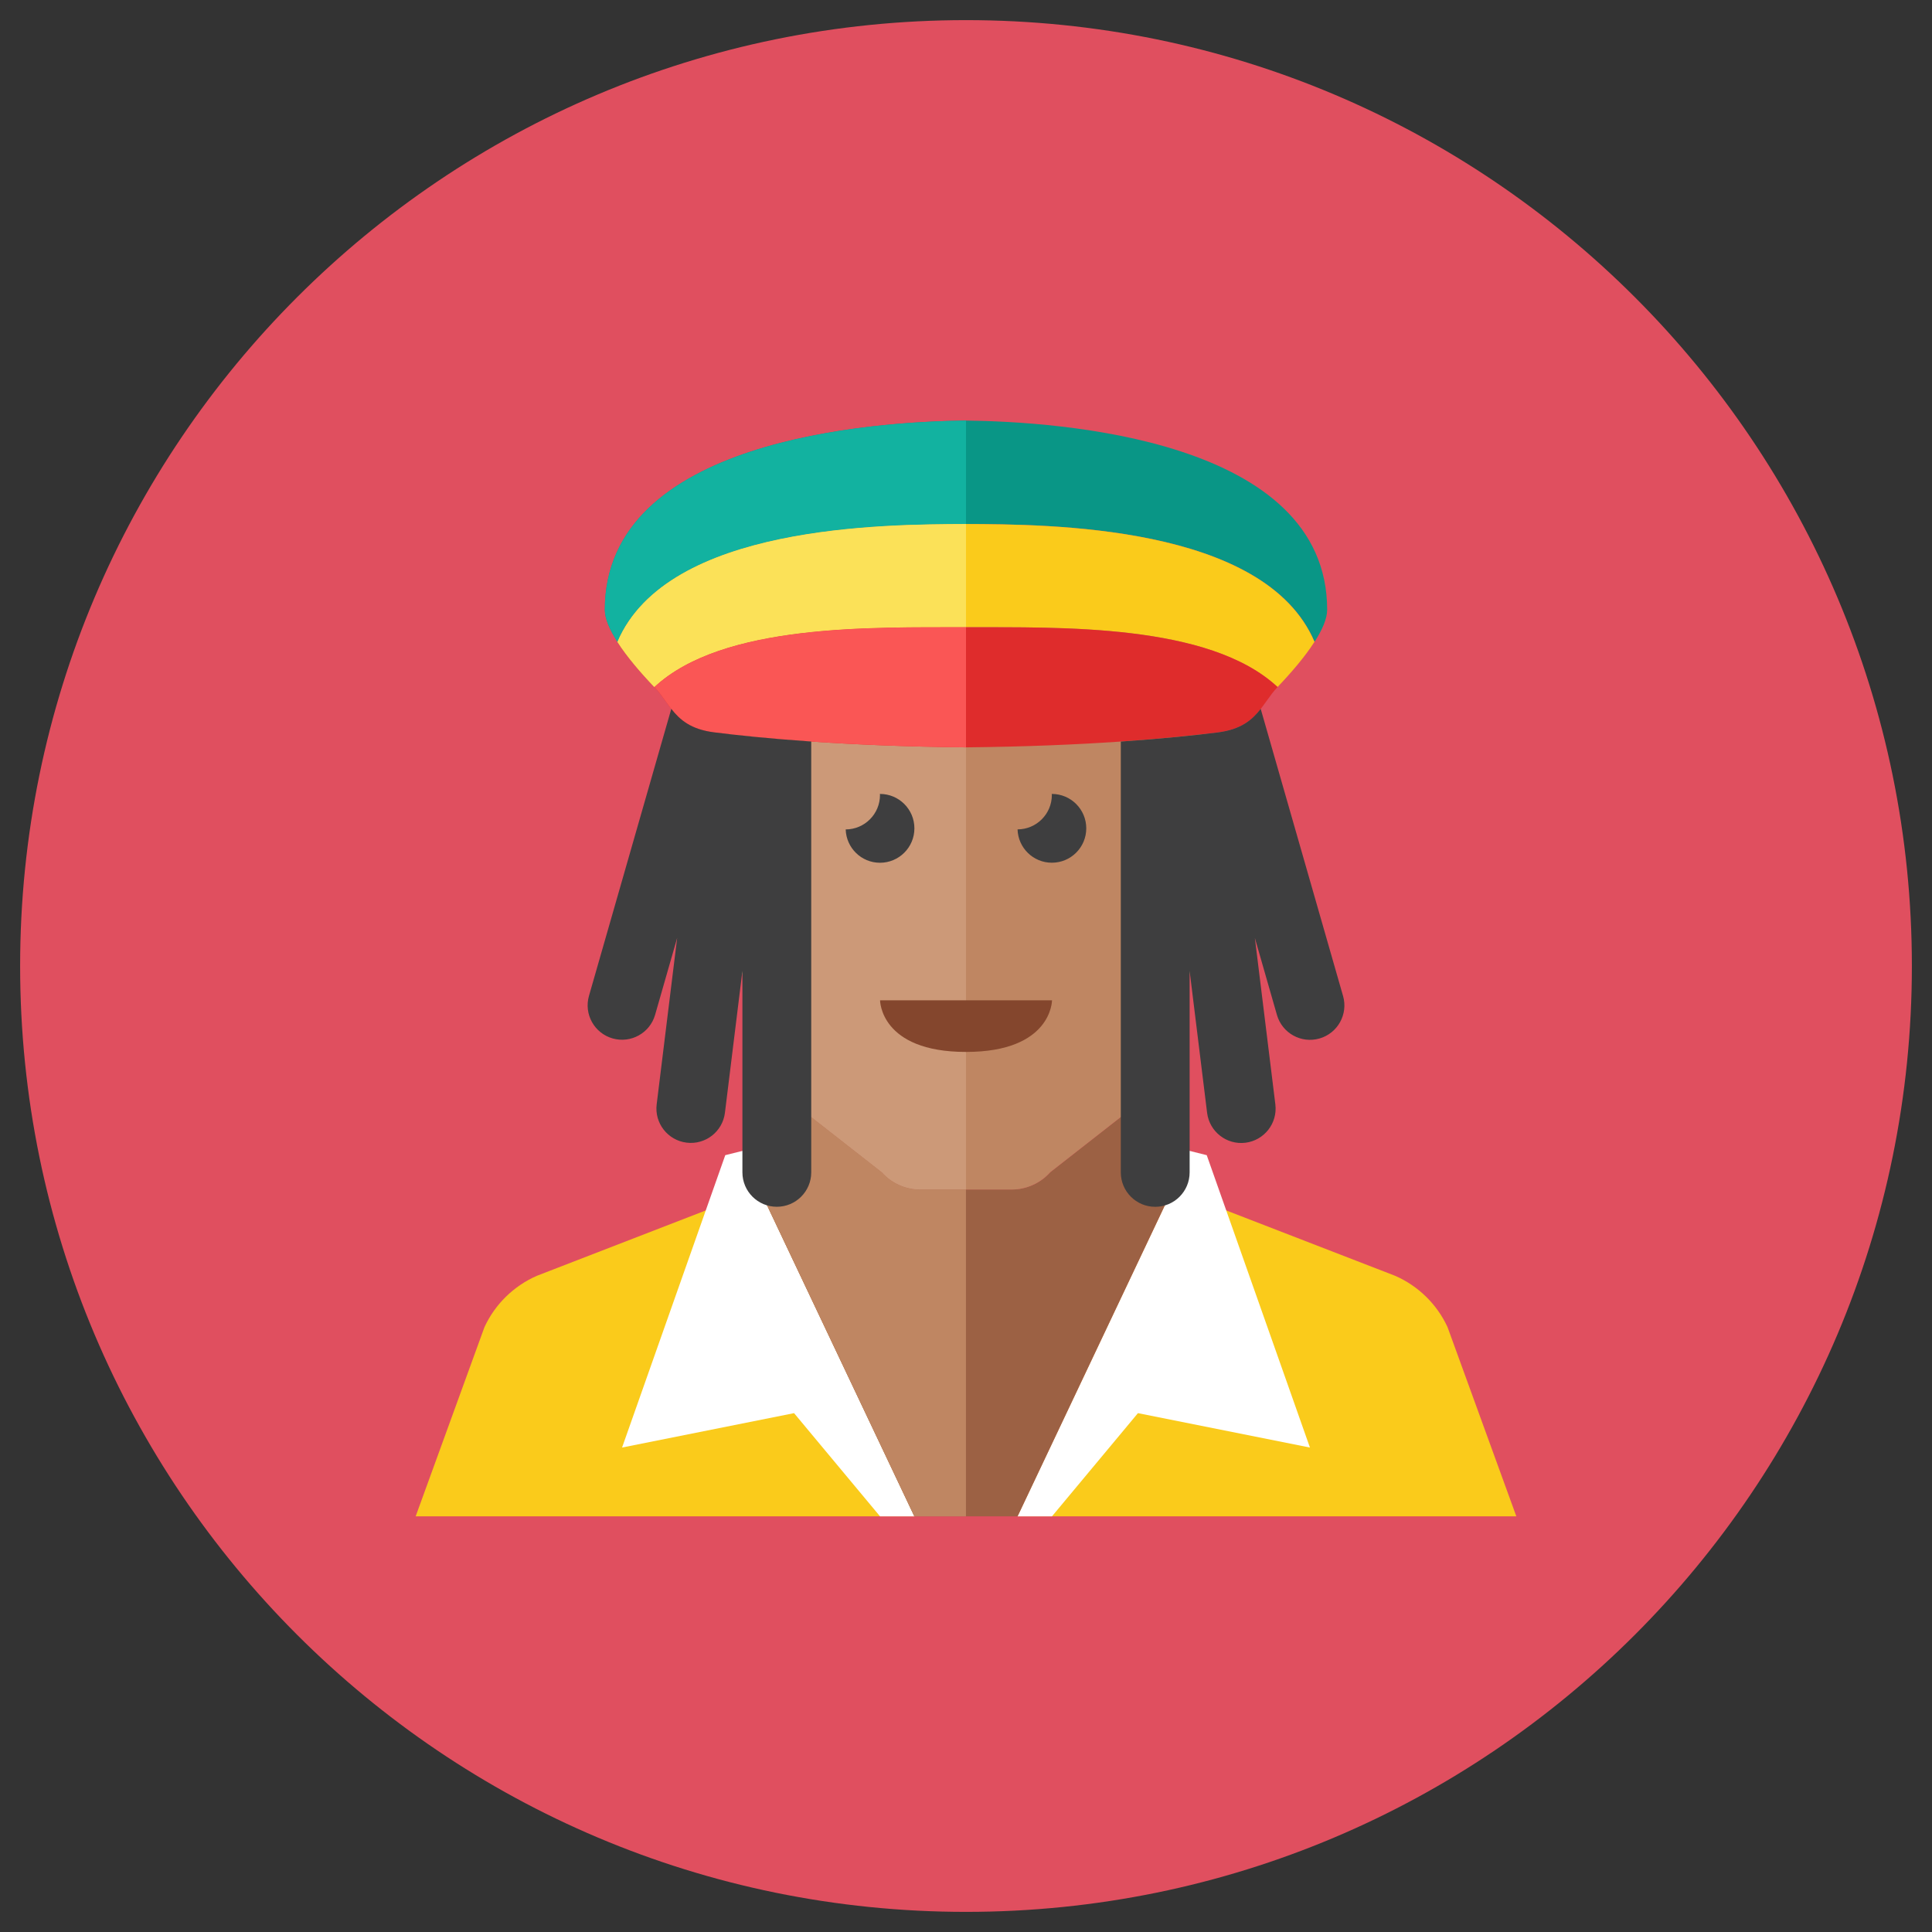 <svg xmlns="http://www.w3.org/2000/svg" fill="none" viewBox="-0.5 -0.5 48 48" id="Rasta--Streamline-Kameleon.svg" height="48" width="48"><rect x="-0.5" y="-0.5" width="48" height="48" fill="#333333" stroke="none"/><desc>Rasta Streamline Icon: https://streamlinehq.com</desc><path fill="#e04f5f" d="M23.5 47c12.979 0 23.5 -10.521 23.5 -23.5S36.479 0 23.5 0 0 10.521 0 23.5s10.521 23.5 23.5 23.5Z" stroke-width="1"></path><path fill="#facb1b" d="m9.827 37.173 1.709 -4.7c0.263 -0.57 0.726 -1.023 1.3 -1.275L18.373 29.055l3.845 8.118H9.827Z" stroke-width="1"></path><path fill="#fff" d="m22.218 37.173 -3.845 -8.118 0.855 -0.215V27.773l-1.709 0.427 -2.564 7.264 4.273 -0.855 2.136 2.564h0.855Z" stroke-width="1"></path><path fill="#facb1b" d="m37.173 37.173 -1.709 -4.7c-0.263 -0.57 -0.726 -1.023 -1.3 -1.275L28.627 29.055l-3.845 8.118h12.391Z" stroke-width="1"></path><path fill="#fff" d="m24.782 37.173 3.845 -8.118 -0.855 -0.215V27.773l1.709 0.427 2.564 7.264 -4.273 -0.855 -2.136 2.564h-0.855Z" stroke-width="1"></path><path fill="#9c6144" d="m27.773 26.917 -2.181 1.707c-0.243 0.273 -0.591 0.429 -0.957 0.429h-2.269c-0.366 0 -0.714 -0.156 -0.957 -0.429L19.227 26.917v1.923l-0.855 0.214 3.845 8.119h2.564l3.845 -8.119 -0.855 -0.214v-1.923Z" stroke-width="1"></path><path fill="#bf8662" d="M21.408 28.624 19.227 26.917v1.923l-0.855 0.214 3.845 8.119h1.282v-8.119h-1.134c-0.366 0 -0.714 -0.156 -0.957 -0.429Z" stroke-width="1"></path><path fill="#bf8662" d="M23.5 12.818c-5.544 0 -5.974 2.564 -5.982 6.409v3.417l1.709 4.273 2.181 1.707c0.243 0.273 0.591 0.429 0.957 0.429h2.269c0.366 0 0.714 -0.156 0.957 -0.429L27.773 26.917l1.709 -4.273V19.227c-0.008 -3.845 -0.438 -6.409 -5.982 -6.409Z" stroke-width="1"></path><path fill="#cc9978" d="M17.518 19.227v3.417l1.709 4.273 2.181 1.707c0.243 0.273 0.591 0.429 0.957 0.429H23.5V12.818c-5.544 0 -5.974 2.564 -5.982 6.409Z" stroke-width="1"></path><path fill="#3e3e3f" d="M22.218 20.08c0 -0.472 -0.383 -0.855 -0.855 -0.855l-0.003 0c0 0.009 0.003 0.018 0.003 0.027 0 0.471 -0.381 0.853 -0.852 0.855 0.014 0.459 0.389 0.828 0.852 0.828 0.472 -0 0.855 -0.383 0.855 -0.855Z" stroke-width="1"></path><path fill="#3e3e3f" d="M26.488 20.08c0 -0.472 -0.383 -0.855 -0.855 -0.855l-0.003 0c0 0.009 0.003 0.018 0.003 0.026 0 0.471 -0.381 0.853 -0.852 0.855 0.014 0.459 0.389 0.828 0.852 0.828 0.472 0 0.855 -0.382 0.855 -0.855Z" stroke-width="1"></path><path fill="#84462d" d="M21.364 24.353h4.273s0 1.282 -2.136 1.282 -2.136 -1.282 -2.136 -1.282Z" stroke-width="1"></path><path fill="#099686" d="M23.5 9.949c-2.3 0.025 -8.973 0.461 -8.973 4.701 0 0.225 0.125 0.503 0.313 0.796 1.24 -2.911 6.636 -2.918 8.66 -2.928 2.024 0.009 7.42 0.016 8.66 2.928 0.188 -0.293 0.313 -0.571 0.313 -0.796 0 -4.24 -6.673 -4.676 -8.973 -4.701Z" stroke-width="1"></path><path fill="#facb1b" d="M23.5 12.519c-2.024 0.009 -7.42 0.016 -8.66 2.928 0.24 0.375 0.585 0.774 0.918 1.123 1.705 -1.588 5.418 -1.48 7.741 -1.487 2.324 0.006 6.037 -0.101 7.741 1.486 0.334 -0.349 0.678 -0.748 0.918 -1.123 -1.24 -2.911 -6.636 -2.918 -8.66 -2.927Z" stroke-width="1"></path><path fill="#df2c2c" d="M23.5 15.083c-2.328 0.006 -6.037 -0.1 -7.741 1.486 0.408 0.427 0.515 1.005 1.489 1.127 1.181 0.148 3.266 0.342 6.252 0.372 2.986 -0.03 5.071 -0.224 6.252 -0.372 0.975 -0.123 1.081 -0.699 1.489 -1.127 -1.704 -1.586 -5.414 -1.48 -7.741 -1.486Z" stroke-width="1"></path><path fill="#3e3e3f" d="m32.867 24.242 -2.045 -7.13c-0.213 0.271 -0.483 0.511 -1.07 0.585 -0.582 0.073 -1.386 0.157 -2.406 0.227v10.704c0 0.472 0.383 0.855 0.855 0.855s0.855 -0.383 0.855 -0.855v-5.005l0.434 3.524c0.058 0.468 0.484 0.802 0.952 0.744 0.468 -0.058 0.801 -0.484 0.744 -0.952l-0.509 -4.135 0.548 1.911c0.13 0.454 0.603 0.716 1.057 0.586 0.454 -0.13 0.716 -0.604 0.586 -1.057Z" stroke-width="1"></path><path fill="#12b2a0" d="M23.5 12.519v-2.57c-2.3 0.025 -8.973 0.461 -8.973 4.701 0 0.225 0.125 0.503 0.313 0.796 1.24 -2.911 6.636 -2.918 8.66 -2.927Z" stroke-width="1"></path><path fill="#fbe158" d="M23.5 15.083v-2.564c-2.024 0.009 -7.42 0.016 -8.66 2.928 0.24 0.375 0.585 0.774 0.918 1.123 1.705 -1.588 5.418 -1.48 7.741 -1.487Z" stroke-width="1"></path><path fill="#fa5655" d="M15.759 16.569c0.408 0.427 0.515 1.005 1.489 1.127 1.181 0.148 3.266 0.342 6.252 0.372v-2.985c-2.328 0.006 -6.037 -0.1 -7.741 1.486Z" stroke-width="1"></path><path fill="#3e3e3f" d="M17.248 17.696c-0.587 -0.073 -0.857 -0.313 -1.07 -0.584l-2.045 7.13c-0.13 0.454 0.132 0.927 0.586 1.057 0.454 0.13 0.927 -0.132 1.057 -0.586l0.548 -1.911 -0.509 4.135c-0.058 0.468 0.276 0.895 0.744 0.952 0.469 0.058 0.895 -0.276 0.952 -0.744L17.945 23.622v5.005c0 0.472 0.383 0.855 0.855 0.855s0.855 -0.383 0.855 -0.855v-10.704c-1.021 -0.07 -1.824 -0.154 -2.406 -0.227Z" stroke-width="1"></path></svg>